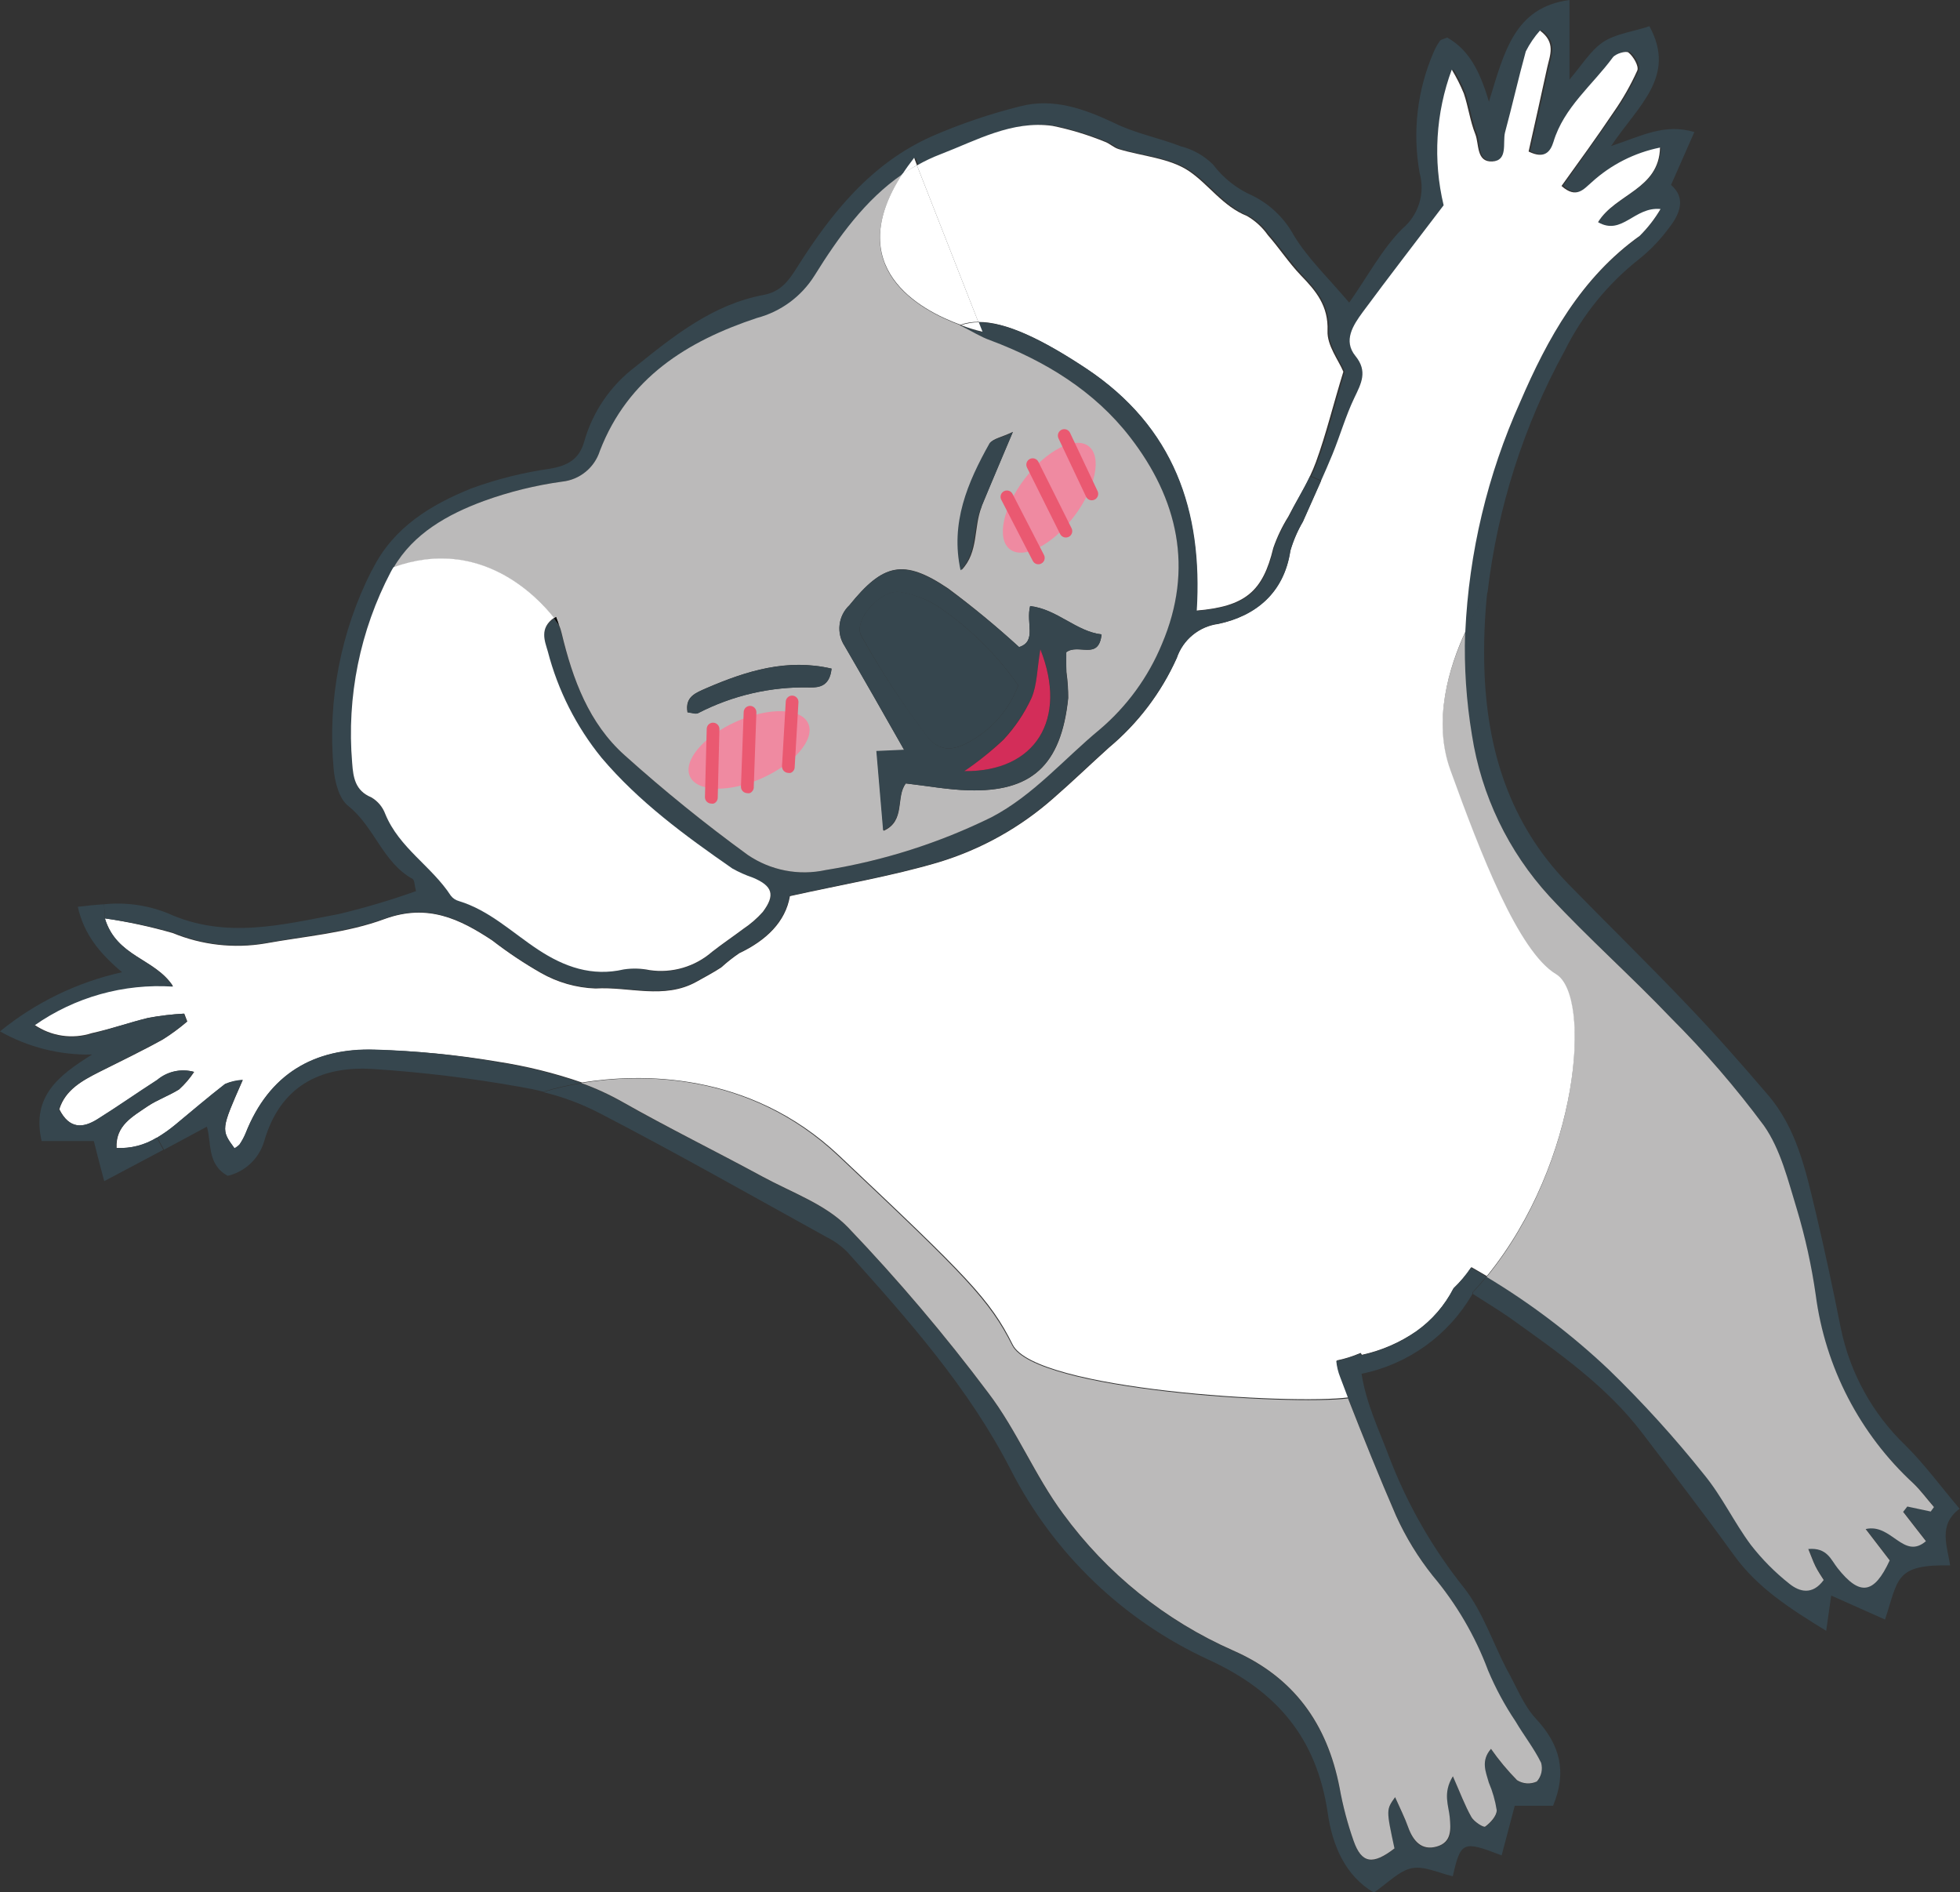 <svg width="115" height="111" viewBox="0 0 115 111" fill="none" xmlns="http://www.w3.org/2000/svg">
<rect x="0" y="0" width="115" height="111" fill="#333333" stroke="none"/>
<g clip-path="url(#clip0)">
<path d="M114.42 91.837C111.169 91.775 111.396 92.627 110.601 95.014L107.443 93.606C107.339 94.365 107.259 94.892 107.149 95.675C105.023 94.371 103.123 93.159 101.736 91.237C99.989 88.818 98.174 86.461 96.372 84.092C94.264 81.318 91.448 79.359 88.65 77.357C87.978 76.88 87.275 76.463 86.42 75.912V75.82C86.701 75.52 86.97 75.208 87.232 74.896C89.802 76.439 92.199 78.256 94.38 80.314C96.383 82.252 98.258 84.318 99.995 86.498C101.034 87.759 101.749 89.29 102.726 90.606C103.385 91.456 104.144 92.223 104.987 92.89C105.598 93.374 106.349 93.582 107.009 92.675C106.838 92.406 106.667 92.149 106.526 91.874C106.386 91.598 106.276 91.261 106.105 90.857C107.192 90.729 107.43 91.469 107.828 91.984C109.147 93.631 109.984 93.514 110.882 91.525L109.471 89.688C110.992 89.333 111.689 91.525 113.008 90.398C112.526 89.786 112.104 89.235 111.67 88.678C111.75 88.573 111.835 88.475 111.915 88.365L113.29 88.659C113.351 88.573 113.412 88.482 113.479 88.396C113.07 87.931 112.709 87.429 112.257 87.012C109.101 84.108 107.068 80.182 106.514 75.924C106.271 74.228 105.901 72.552 105.408 70.91C104.895 69.22 104.461 67.396 103.478 66.012C101.818 63.773 99.994 61.662 98.022 59.694C95.706 57.245 93.171 55.035 90.898 52.567C88.48 49.933 86.896 46.639 86.346 43.102C86.017 41.118 85.882 39.106 85.943 37.096C86.317 36.273 86.759 35.483 87.263 34.733C87.107 36.211 87.05 37.698 87.092 39.184C87.232 43.978 88.576 48.306 91.979 51.82C94.319 54.22 96.72 56.559 99.03 58.99C100.655 60.686 102.201 62.449 103.728 64.231C105.402 66.178 105.94 68.626 106.514 71.033C107.058 73.316 107.547 75.612 108.005 77.914C108.543 80.544 109.869 82.947 111.805 84.802C112.917 85.904 113.858 87.19 114.976 88.512C113.705 89.467 114.249 90.667 114.42 91.837Z" fill="#36464E"/>
<path d="M113.473 88.414C113.406 88.5 113.345 88.592 113.283 88.677L111.909 88.384C111.829 88.494 111.744 88.592 111.664 88.696C112.098 89.253 112.52 89.804 113.002 90.416C111.683 91.543 110.986 89.351 109.465 89.706L110.876 91.543C109.96 93.533 109.123 93.649 107.821 92.002C107.424 91.506 107.211 90.778 106.099 90.876C106.27 91.286 106.374 91.598 106.52 91.892C106.667 92.186 106.832 92.424 107.003 92.694C106.343 93.6 105.579 93.392 104.981 92.908C104.138 92.241 103.379 91.474 102.72 90.624C101.742 89.308 101.028 87.778 99.989 86.516C98.252 84.336 96.376 82.271 94.374 80.333C92.193 78.274 89.796 76.458 87.226 74.914C92.688 68.241 93.397 58.475 91.289 57.202C89.071 55.873 86.86 50.106 85.088 45.227C84.043 42.343 85.002 39.202 85.962 37.12C85.9 39.131 86.035 41.142 86.365 43.127C86.915 46.663 88.499 49.957 90.916 52.592C93.189 55.041 95.725 57.288 98.04 59.718C100.012 61.686 101.836 63.798 103.496 66.037C104.48 67.439 104.913 69.263 105.427 70.935C105.92 72.576 106.289 74.252 106.532 75.949C107.086 80.207 109.12 84.132 112.275 87.037C112.703 87.447 113.063 87.949 113.473 88.414Z" fill="#BBBABA"/>
<path d="M94.527 8.571C96.36 7.959 97.655 7.231 99.415 7.745L98.046 10.849C98.938 11.62 98.578 12.551 97.906 13.396C97.416 14.061 96.843 14.659 96.201 15.178C94.351 16.628 92.848 18.475 91.802 20.584C89.399 24.968 87.864 29.777 87.281 34.745C86.777 35.495 86.336 36.285 85.962 37.108C86.175 32.455 87.265 27.885 89.175 23.639C90.788 19.886 92.761 16.347 96.195 13.873C96.668 13.404 97.079 12.875 97.417 12.3C95.889 12.147 95.175 13.886 93.751 13.071C94.765 11.406 97.331 11.149 97.454 8.669C95.972 8.969 94.598 9.663 93.476 10.678C93.036 11.051 92.59 11.669 91.717 10.886C92.737 9.435 93.769 8.014 94.772 6.557C95.311 5.786 95.778 4.966 96.165 4.108C96.268 3.857 95.938 3.294 95.651 3.061C95.511 2.939 94.882 3.122 94.723 3.349C93.531 4.971 91.876 6.269 91.246 8.296C91.069 8.853 90.733 9.331 89.786 8.865C90.153 7.237 90.519 5.584 90.88 3.924C91.032 3.227 91.405 2.473 90.452 1.769C90.123 2.139 89.844 2.551 89.621 2.994C89.157 4.567 88.796 6.171 88.399 7.757C88.234 8.369 88.656 9.398 87.648 9.447C86.64 9.496 86.89 8.424 86.658 7.843C86.353 7.078 86.249 6.239 85.986 5.461C85.788 4.975 85.551 4.507 85.277 4.059C84.335 6.606 84.169 9.377 84.801 12.018C83.182 14.149 81.593 16.2 80.047 18.294C79.492 19.053 78.826 19.898 79.626 20.859C80.426 21.82 79.968 22.451 79.565 23.308C79.052 24.38 78.728 25.531 78.276 26.633C78.056 27.165 77.83 27.692 77.591 28.218L76.944 27.937C77.072 27.661 77.188 27.392 77.292 27.11C77.903 25.482 78.312 23.78 78.905 21.802C78.636 21.147 77.94 20.265 77.976 19.408C78.031 17.939 77.304 17.069 76.418 16.139C75.728 15.398 75.16 14.547 74.488 13.782C74.166 13.324 73.749 12.942 73.266 12.661C71.849 12.098 71.03 10.825 69.863 10.029C68.696 9.233 67.126 9.159 65.739 8.737C65.44 8.651 65.195 8.394 64.902 8.296C63.914 7.894 62.892 7.584 61.847 7.371C59.471 7.041 57.399 8.222 55.298 9.031C54.815 9.215 54.347 9.436 53.899 9.692L53.734 9.251C53.469 9.59 53.237 9.914 53.037 10.225C50.868 11.718 49.298 13.898 47.893 16.163C47.122 17.391 45.914 18.28 44.514 18.649C40.323 20.014 36.859 22.175 35.203 26.449C35.05 26.933 34.758 27.361 34.366 27.682C33.973 28.003 33.496 28.202 32.992 28.255C31.425 28.469 29.885 28.849 28.397 29.388C26.284 30.202 24.261 31.322 23.088 33.331C22.795 33.435 22.477 33.551 22.196 33.692L21.805 33.502L21.885 33.343C23.107 30.924 25.288 29.608 27.658 28.653C29.142 28.111 30.677 27.726 32.24 27.502C33.297 27.325 33.994 26.957 34.287 25.873C34.785 24.139 35.831 22.614 37.268 21.526C39.547 19.69 41.844 17.853 44.808 17.302C45.81 17.112 46.274 16.476 46.763 15.692C48.785 12.484 51.125 9.569 54.705 7.984C56.377 7.259 58.106 6.673 59.874 6.233C61.804 5.737 63.601 6.38 65.372 7.212C66.594 7.824 67.993 8.082 69.282 8.584C69.995 8.764 70.647 9.132 71.17 9.649C71.777 10.453 72.581 11.086 73.504 11.486C74.525 11.994 75.365 12.804 75.911 13.806C76.748 15.184 77.97 16.341 79.162 17.755C80.28 16.163 81.092 14.608 82.278 13.42C82.745 13.03 83.09 12.513 83.27 11.93C83.45 11.348 83.457 10.726 83.292 10.139C82.865 7.75 83.152 5.287 84.116 3.061C84.213 2.828 84.336 2.606 84.483 2.4C84.544 2.314 84.697 2.296 84.917 2.204C86.139 2.902 86.805 4.071 87.361 5.969C88.253 3.061 88.851 0.429 92.089 0V4.665C92.768 3.876 93.311 2.976 94.051 2.473C94.79 1.971 95.92 1.837 96.775 1.537C98.394 4.488 96.109 6.196 94.527 8.571Z" fill="#36464E"/>
<path d="M93.763 13.035C95.175 13.849 95.889 12.11 97.429 12.263C97.091 12.838 96.68 13.367 96.207 13.837C92.774 16.286 90.8 19.849 89.187 23.602C87.278 27.849 86.187 32.419 85.974 37.072C85.014 39.153 84.055 42.294 85.1 45.178C86.872 50.076 89.084 55.825 91.301 57.153C93.409 58.427 92.7 68.174 87.238 74.865C86.939 74.682 86.627 74.51 86.334 74.339C86.035 74.783 85.689 75.194 85.302 75.563C84.784 76.574 84.029 77.444 83.102 78.098C82.138 78.764 81.052 79.234 79.907 79.482L79.834 79.371C79.384 79.567 78.915 79.715 78.435 79.812C78.465 80.136 78.541 80.453 78.661 80.755L79.125 81.98C75.814 82.421 60.747 81.545 59.422 78.888C58.096 76.231 56.764 74.89 49.237 67.794C43.922 62.786 37.482 62.976 34.147 63.508C32.537 62.951 30.881 62.542 29.198 62.284C26.816 61.88 24.409 61.649 21.995 61.592C18.408 61.469 15.775 63.031 14.413 66.49C14.316 66.724 14.195 66.948 14.052 67.157C13.966 67.245 13.867 67.319 13.759 67.378C12.959 66.282 12.959 66.282 14.242 63.367C13.884 63.385 13.533 63.466 13.203 63.606C12.201 64.384 11.236 65.21 10.258 66.018C9.932 66.282 9.587 66.521 9.226 66.735C8.513 67.179 7.681 67.392 6.843 67.347C6.776 66.031 7.778 65.51 8.676 64.898C9.25 64.512 9.898 64.286 10.509 63.918C10.846 63.612 11.144 63.265 11.395 62.884C11.025 62.782 10.636 62.771 10.261 62.853C9.886 62.935 9.537 63.108 9.244 63.355C8.071 64.108 6.935 64.91 5.749 65.651C4.894 66.19 4.081 66.263 3.483 65.076C3.837 63.937 4.827 63.398 5.841 62.884C7.063 62.272 8.34 61.659 9.562 60.98C10.064 60.665 10.541 60.313 10.991 59.927C10.936 59.773 10.875 59.614 10.814 59.467C10.107 59.503 9.403 59.584 8.706 59.712C7.57 60 6.489 60.367 5.383 60.612C4.822 60.793 4.228 60.843 3.646 60.758C3.063 60.673 2.508 60.456 2.022 60.123C4.394 58.459 7.26 57.656 10.148 57.845C9.079 56.21 6.843 56.143 6.153 53.878C7.5 54.077 8.833 54.365 10.142 54.741C11.85 55.444 13.721 55.657 15.543 55.353C17.901 54.925 20.357 54.741 22.587 53.908C25.098 53.002 26.968 53.908 28.886 55.176C29.788 55.874 30.737 56.508 31.727 57.074C32.707 57.634 33.807 57.95 34.935 57.992C36.908 57.869 38.967 58.659 40.873 57.594C41.362 57.318 41.857 57.061 42.321 56.755C42.653 56.452 43.006 56.174 43.378 55.922C44.954 55.176 46.091 54.086 46.347 52.574C49.402 51.894 52.292 51.41 55.066 50.59C57.563 49.835 59.868 48.549 61.823 46.818C62.928 45.857 63.973 44.847 65.061 43.867C66.768 42.442 68.128 40.646 69.038 38.614C69.217 38.084 69.541 37.615 69.973 37.26C70.405 36.905 70.928 36.678 71.482 36.606C73.675 36.135 75.331 34.77 75.704 32.321C75.877 31.725 76.123 31.153 76.437 30.618C76.785 29.829 77.145 29.039 77.494 28.243C77.732 27.716 77.958 27.19 78.178 26.657C78.63 25.555 78.954 24.404 79.467 23.333C79.87 22.494 80.261 21.784 79.528 20.884C78.795 19.984 79.394 19.078 79.95 18.318C81.496 16.225 83.084 14.174 84.703 12.043C84.071 9.401 84.237 6.631 85.18 4.084C85.453 4.531 85.69 5 85.888 5.486C86.151 6.263 86.255 7.102 86.56 7.867C86.792 8.449 86.609 9.514 87.55 9.472C88.491 9.429 88.161 8.388 88.302 7.782C88.729 6.196 89.09 4.592 89.523 3.018C89.746 2.576 90.025 2.164 90.354 1.794C91.307 2.498 90.935 3.251 90.782 3.949C90.421 5.608 90.055 7.261 89.688 8.89C90.635 9.355 90.971 8.89 91.148 8.32C91.76 6.294 93.433 4.996 94.625 3.374C94.784 3.147 95.413 2.963 95.553 3.086C95.841 3.318 96.165 3.882 96.067 4.133C95.68 4.991 95.213 5.811 94.674 6.582C93.696 8.039 92.664 9.459 91.619 10.91C92.493 11.694 92.939 11.076 93.379 10.702C94.508 9.667 95.898 8.96 97.399 8.657C97.344 11.112 94.778 11.37 93.763 13.035Z" fill="white"/>
<path d="M90.122 100.837C91.533 102.355 91.955 103.941 91.124 105.937H88.876C88.607 106.947 88.362 107.896 88.106 108.851C85.833 107.969 85.705 108.031 85.24 110.075C84.434 109.892 83.585 109.463 82.852 109.598C82.118 109.733 81.416 110.48 80.609 111.031C78.942 110.057 78.166 108.269 77.897 106.322C77.243 101.976 74.94 99.214 70.901 97.365C65.891 95.058 61.801 91.126 59.293 86.204C56.819 81.392 53.281 77.424 49.732 73.469C49.377 73.107 48.964 72.807 48.51 72.582C44.074 70.133 39.663 67.629 35.16 65.296C34.118 64.757 33.014 64.346 31.873 64.071C32.605 63.844 33.352 63.672 34.11 63.557C34.944 63.857 35.751 64.228 36.523 64.665C39.217 66.202 42.022 67.561 44.734 69.043C46.445 69.974 48.449 70.671 49.75 72.018C52.684 75.086 55.432 78.326 57.98 81.722C59.66 83.927 60.723 86.62 62.379 88.825C64.941 92.33 68.38 95.096 72.349 96.845C75.911 98.406 77.848 101.131 78.599 104.902C78.791 105.963 79.067 107.007 79.424 108.024C79.895 109.353 80.548 109.439 81.819 108.459C81.33 106.188 81.33 106.188 81.856 105.453C82.143 106.102 82.424 106.678 82.626 107.222C82.919 108.031 83.353 108.612 84.3 108.349C85.246 108.086 85.137 107.382 85.063 106.641C84.99 105.9 84.605 105.22 85.246 104.229C85.674 105.196 85.949 105.943 86.334 106.622C86.487 106.892 87.043 107.235 87.141 107.18C87.452 106.953 87.825 106.567 87.819 106.218C87.732 105.66 87.576 105.115 87.354 104.596C87.177 103.984 86.859 103.322 87.483 102.618C87.94 103.272 88.451 103.886 89.01 104.455C89.182 104.564 89.378 104.628 89.58 104.642C89.783 104.656 89.986 104.619 90.171 104.535C90.303 104.387 90.395 104.209 90.439 104.016C90.482 103.823 90.477 103.623 90.421 103.433C90 102.588 89.401 101.829 88.918 101.014C88.285 100.073 87.745 99.073 87.305 98.026C86.553 95.995 85.458 94.108 84.067 92.449C83.204 91.358 82.479 90.163 81.911 88.892C80.909 86.626 79.998 84.318 79.094 82.01L78.63 80.786C78.51 80.484 78.434 80.166 78.404 79.843C78.884 79.745 79.353 79.597 79.803 79.402L79.876 79.512C81.021 79.265 82.107 78.795 83.072 78.129C83.998 77.474 84.753 76.604 85.271 75.594C85.658 75.224 86.004 74.814 86.303 74.369C86.609 74.541 86.914 74.712 87.208 74.896C86.945 75.214 86.676 75.508 86.395 75.82V75.912C85.702 77.109 84.764 78.145 83.643 78.953C82.521 79.76 81.242 80.32 79.888 80.596C80.169 82.396 80.933 83.927 81.514 85.494C82.583 88.279 84.077 90.882 85.943 93.208C87 94.586 87.58 96.337 88.387 97.898C88.955 98.896 89.371 100.029 90.122 100.837Z" fill="#36464E"/>
<path d="M90.421 103.414C90.476 103.604 90.482 103.805 90.438 103.998C90.394 104.191 90.302 104.369 90.171 104.516C89.986 104.601 89.783 104.638 89.58 104.624C89.377 104.61 89.181 104.546 89.01 104.437C88.451 103.868 87.94 103.254 87.482 102.6C86.871 103.304 87.177 103.947 87.354 104.578C87.576 105.097 87.732 105.642 87.818 106.2C87.818 106.531 87.452 106.935 87.14 107.161C87.043 107.229 86.487 106.874 86.334 106.604C85.949 105.925 85.674 105.178 85.246 104.21C84.635 105.202 85.002 105.931 85.063 106.623C85.124 107.314 85.185 108.08 84.299 108.331C83.413 108.582 82.919 108.012 82.625 107.204C82.424 106.635 82.143 106.084 81.856 105.435C81.33 106.169 81.33 106.169 81.819 108.441C80.548 109.42 79.894 109.335 79.424 108.006C79.066 106.989 78.79 105.945 78.599 104.884C77.872 101.125 75.911 98.388 72.349 96.827C68.38 95.078 64.94 92.312 62.378 88.806C60.723 86.578 59.66 83.908 57.979 81.704C55.431 78.308 52.683 75.068 49.75 72C48.449 70.653 46.445 69.955 44.734 69.025C42.003 67.543 39.235 66.184 36.523 64.647C35.751 64.21 34.944 63.839 34.109 63.539C37.445 62.988 43.885 62.798 49.2 67.825C56.733 74.927 58.041 76.261 59.391 78.925C60.741 81.588 75.758 82.457 79.094 82.041C79.998 84.349 80.927 86.657 81.91 88.922C82.481 90.183 83.205 91.368 84.067 92.449C85.457 94.1 86.555 95.979 87.311 98.002C87.751 99.048 88.291 100.049 88.924 100.99C89.407 101.81 90.006 102.569 90.421 103.414Z" fill="#BBBABA"/>
<path d="M77.891 19.414C77.854 20.271 78.551 21.153 78.819 21.808C78.208 23.786 77.805 25.482 77.207 27.116C77.103 27.398 76.987 27.667 76.858 27.943C76.473 28.745 75.991 29.516 75.587 30.312C75.226 30.889 74.931 31.506 74.708 32.149C74.097 34.696 73.07 35.584 70.187 35.822C70.553 29.939 68.855 25.035 63.729 21.618C61.132 19.898 59.024 18.882 57.399 18.888L53.801 9.704C54.25 9.448 54.717 9.227 55.2 9.043C57.302 8.235 59.373 7.053 61.749 7.384C62.794 7.596 63.816 7.906 64.804 8.308C65.097 8.406 65.342 8.663 65.641 8.749C67.028 9.171 68.623 9.269 69.765 10.041C70.907 10.812 71.751 12.11 73.168 12.673C73.651 12.954 74.069 13.336 74.39 13.794C75.062 14.559 75.612 15.41 76.321 16.151C77.219 17.076 77.946 17.945 77.891 19.414Z" fill="white"/>
<path d="M76.858 27.943L77.505 28.225C77.157 29.02 76.797 29.81 76.449 30.6C76.135 31.135 75.889 31.707 75.715 32.302C75.343 34.788 73.687 36.135 71.494 36.588C70.94 36.66 70.417 36.887 69.985 37.242C69.553 37.597 69.229 38.066 69.05 38.596C68.132 40.631 66.76 42.428 65.042 43.849C63.955 44.829 62.91 45.839 61.804 46.8C59.849 48.53 57.544 49.817 55.047 50.572C52.273 51.392 49.402 51.876 46.328 52.555C46.072 54.049 44.935 55.157 43.359 55.904C42.992 56.152 42.643 56.427 42.315 56.725C41.85 57.031 41.355 57.288 40.867 57.563C38.96 58.629 36.901 57.839 34.928 57.961C33.801 57.919 32.7 57.604 31.721 57.043C30.731 56.477 29.781 55.843 28.88 55.145C26.967 53.878 25.098 52.99 22.605 53.878C20.375 54.686 17.919 54.894 15.561 55.323C13.739 55.626 11.868 55.414 10.16 54.71C8.844 54.344 7.505 54.066 6.152 53.878L6.109 53.051C7.384 52.921 8.672 53.104 9.861 53.584C13.251 55.12 16.581 54.245 19.899 53.62C21.424 53.254 22.929 52.807 24.407 52.28C24.316 51.912 24.328 51.667 24.218 51.569C22.452 50.602 21.976 48.508 20.436 47.284C19.892 46.867 19.642 45.863 19.575 45.098C19.211 41.087 19.986 37.054 21.811 33.465L22.202 33.655C22.501 33.514 22.813 33.398 23.094 33.294C23.039 33.38 22.99 33.465 22.941 33.557C21.128 37.005 20.339 40.902 20.668 44.786C20.73 45.618 20.84 46.402 21.787 46.794C22.162 47.01 22.451 47.35 22.605 47.755C23.424 49.727 25.324 50.816 26.448 52.519C26.566 52.674 26.731 52.786 26.919 52.837C28.721 53.382 30.059 54.674 31.58 55.69C33.101 56.706 34.733 57.282 36.614 56.847C37.119 56.789 37.63 56.82 38.123 56.939C38.776 57.034 39.441 56.987 40.074 56.801C40.706 56.615 41.291 56.295 41.789 55.861C42.4 55.384 43.011 54.974 43.622 54.514C44.041 54.236 44.423 53.905 44.758 53.529C45.51 52.531 45.369 51.998 44.184 51.514C43.762 51.381 43.353 51.209 42.962 51C40.207 49.065 37.464 47.094 35.289 44.504C33.803 42.676 32.727 40.548 32.136 38.265C31.965 37.653 31.623 36.888 32.503 36.294C32.686 36.533 32.784 36.68 32.784 36.68C32.851 36.84 32.904 37.006 32.943 37.176C33.602 39.851 34.543 42.435 36.657 44.314C38.959 46.383 41.365 48.333 43.866 50.155C44.528 50.606 45.275 50.917 46.06 51.069C46.846 51.222 47.654 51.213 48.436 51.043C51.816 50.5 55.096 49.456 58.169 47.945C60.613 46.653 62.409 44.541 64.504 42.808C66.111 41.449 67.368 39.723 68.17 37.776C70.052 33.355 69.099 29.259 66.294 25.641C64.211 22.947 61.321 21.172 58.108 19.978C57.564 19.776 57.063 19.463 56.312 19.09H56.348C56.761 19.247 57.183 19.376 57.613 19.476L57.43 18.906C59.055 18.906 61.163 19.916 63.759 21.637C68.885 25.053 70.583 29.957 70.217 35.841C73.101 35.608 74.139 34.721 74.738 32.167C74.961 31.524 75.256 30.908 75.618 30.331C75.99 29.517 76.473 28.776 76.858 27.943Z" fill="#36464E"/>
<path d="M66.301 25.641C69.105 29.259 70.058 33.355 68.177 37.776C67.375 39.723 66.117 41.449 64.511 42.808C62.415 44.541 60.637 46.653 58.175 47.945C55.102 49.456 51.822 50.5 48.443 51.043C47.661 51.213 46.852 51.222 46.067 51.069C45.281 50.916 44.535 50.606 43.873 50.155C41.37 48.333 38.961 46.383 36.657 44.314C34.55 42.435 33.603 39.851 32.955 37.151C32.916 36.982 32.863 36.816 32.796 36.655C32.747 36.514 32.692 36.374 32.631 36.196L32.515 36.27C31.556 35.045 28.196 31.457 23.094 33.3C24.261 31.292 26.271 30.172 28.397 29.388C29.885 28.849 31.425 28.47 32.992 28.255C33.495 28.201 33.971 28.001 34.362 27.68C34.754 27.36 35.044 26.932 35.197 26.449C36.853 22.163 40.317 20.014 44.41 18.655C45.81 18.286 47.018 17.398 47.789 16.169C49.194 13.91 50.764 11.725 52.933 10.231C49.371 15.741 53.966 18.19 56.349 19.078H56.312C57.063 19.451 57.534 19.763 58.108 19.965C61.328 21.172 64.218 22.947 66.301 25.641ZM62.562 38.265C63.271 37.727 64.468 38.774 64.633 37.218C63.142 37.047 62.036 35.743 60.442 35.559C60.185 36.557 60.845 37.629 59.794 37.965C58.466 36.745 57.075 35.594 55.628 34.519C53.007 32.755 51.815 33.061 49.836 35.51C49.513 35.814 49.309 36.223 49.26 36.664C49.21 37.105 49.319 37.549 49.567 37.916C50.715 39.876 51.834 41.847 53.074 44.039L51.449 44.082C51.583 45.667 51.711 47.174 51.846 48.741C53.153 48.165 52.542 46.733 53.153 45.961C54.418 46.108 55.597 46.329 56.819 46.365C60.485 46.476 62.263 44.951 62.678 40.953C62.679 40.447 62.645 39.942 62.574 39.441C62.55 39.012 62.562 38.572 62.562 38.265ZM57.601 29.694C58.133 28.384 58.688 27.08 59.434 25.335C58.749 25.665 58.267 25.727 58.12 25.984C56.831 28.28 55.829 30.661 56.422 33.435C57.43 32.388 57.112 30.937 57.601 29.718V29.694ZM47.514 40.329C48.076 40.329 48.681 40.255 48.791 39.227C46.188 38.614 43.812 39.355 41.459 40.365C40.849 40.641 40.17 40.849 40.335 41.792C40.604 41.792 40.824 41.908 40.946 41.841C42.975 40.793 45.233 40.273 47.514 40.329Z" fill="#BBBABA"/>
<path d="M64.633 37.218C64.468 38.773 63.27 37.727 62.562 38.265C62.562 38.59 62.562 39.012 62.562 39.441C62.632 39.942 62.667 40.447 62.666 40.953C62.25 44.951 60.466 46.463 56.807 46.365C55.615 46.328 54.43 46.108 53.141 45.961C52.53 46.733 53.141 48.165 51.815 48.716C51.681 47.149 51.552 45.655 51.418 44.057L53.043 43.984C51.821 41.822 50.685 39.851 49.536 37.861C49.307 37.495 49.211 37.061 49.266 36.632C49.321 36.203 49.522 35.807 49.836 35.51C51.815 33.061 53.006 32.779 55.627 34.543C57.074 35.609 58.465 36.749 59.794 37.959C60.845 37.622 60.185 36.551 60.442 35.553C62.036 35.743 63.142 37.047 64.633 37.218ZM56.581 45.239C60.759 45.288 62.69 42.178 61.041 38.094C60.845 39.251 60.857 40.169 60.521 40.935C60.105 41.834 59.549 42.661 58.872 43.384C58.158 44.061 57.392 44.682 56.581 45.239ZM57.075 43.402C58.302 42.675 59.244 41.549 59.745 40.212C58.451 38.354 56.818 36.759 54.931 35.51C54.283 35.121 53.568 34.86 52.823 34.739C51.705 34.537 50.013 36.404 50.544 37.322C51.683 39.355 52.963 41.305 54.375 43.157C55.114 44.149 55.982 44.082 57.075 43.402Z" fill="#36464E"/>
<path d="M61.041 38.094C62.672 42.196 60.76 45.288 56.581 45.239C57.391 44.688 58.157 44.074 58.872 43.402C59.549 42.679 60.106 41.853 60.521 40.953C60.857 40.169 60.845 39.251 61.041 38.094Z" fill="#D32D59"/>
<path d="M59.745 40.212C59.244 41.549 58.302 42.675 57.075 43.402C55.981 44.076 55.114 44.149 54.356 43.157C52.95 41.3 51.676 39.346 50.544 37.31C50.013 36.392 51.705 34.525 52.823 34.727C53.569 34.851 54.284 35.117 54.931 35.51C56.817 36.759 58.451 38.354 59.745 40.212Z" fill="#36464E"/>
<path d="M59.415 25.359C58.688 27.104 58.132 28.42 57.582 29.718C57.033 31.016 57.381 32.388 56.361 33.459C55.75 30.686 56.77 28.304 58.059 26.008C58.248 25.751 58.731 25.714 59.415 25.359Z" fill="#36464E"/>
<path d="M57.429 18.906L57.649 19.463C57.22 19.363 56.797 19.235 56.385 19.078C56.72 18.96 57.074 18.902 57.429 18.906Z" fill="white"/>
<path d="M53.801 9.698L57.399 18.882C57.044 18.877 56.69 18.936 56.355 19.053C53.972 18.184 49.377 15.698 52.939 10.206C53.216 10.02 53.504 9.85 53.801 9.698Z" fill="white"/>
<path d="M53.636 9.257L53.801 9.698C53.503 9.858 53.216 10.036 52.94 10.23C53.143 9.916 53.375 9.592 53.636 9.257Z" fill="white"/>
<path d="M48.791 39.227C48.681 40.255 48.076 40.353 47.514 40.329C45.239 40.276 42.987 40.796 40.964 41.841C40.83 41.908 40.61 41.841 40.353 41.792C40.188 40.849 40.861 40.641 41.478 40.365C43.811 39.355 46.188 38.627 48.791 39.227Z" fill="#36464E"/>
<path d="M44.178 51.49C45.333 51.974 45.504 52.506 44.752 53.504C44.417 53.88 44.035 54.211 43.616 54.49C43.005 54.949 42.394 55.359 41.783 55.837C41.286 56.27 40.7 56.591 40.068 56.777C39.435 56.963 38.77 57.01 38.117 56.914C37.621 56.812 37.11 56.797 36.608 56.871C34.727 57.306 33.108 56.724 31.574 55.714C30.041 54.704 28.715 53.406 26.919 52.861C26.731 52.81 26.566 52.698 26.448 52.543C25.324 50.816 23.424 49.751 22.605 47.755C22.453 47.342 22.162 46.995 21.781 46.776C20.834 46.384 20.724 45.6 20.663 44.767C20.333 40.884 21.122 36.987 22.935 33.539C22.984 33.447 23.033 33.361 23.088 33.276C28.189 31.439 31.55 35.026 32.509 36.245C31.629 36.857 31.971 37.622 32.142 38.216C32.734 40.499 33.809 42.627 35.295 44.455C37.488 47.045 40.183 49.016 42.968 50.951C43.354 51.168 43.759 51.348 44.178 51.49Z" fill="white"/>
<path d="M29.167 62.308C30.85 62.566 32.507 62.976 34.116 63.533C33.359 63.648 32.611 63.82 31.88 64.047C31.422 63.931 30.957 63.839 30.493 63.759C27.629 63.248 24.739 62.899 21.836 62.712C18.781 62.535 16.416 63.729 15.488 66.998C15.336 67.485 15.06 67.924 14.687 68.272C14.314 68.62 13.857 68.865 13.362 68.982C12.14 68.32 12.415 67.035 12.14 66.098L9.623 67.451L9.226 66.735C9.587 66.515 9.932 66.27 10.258 66C11.236 65.192 12.201 64.365 13.203 63.588C13.533 63.448 13.884 63.367 14.242 63.349C12.959 66.263 12.959 66.263 13.759 67.359C13.867 67.301 13.966 67.227 14.052 67.139C14.195 66.929 14.316 66.706 14.413 66.472C15.775 63.025 18.408 61.463 21.994 61.574C24.4 61.647 26.797 61.892 29.167 62.308Z" fill="#36464E"/>
<path d="M32.625 36.196C32.686 36.373 32.741 36.514 32.79 36.655C32.79 36.655 32.692 36.508 32.509 36.269L32.625 36.196Z" fill="black"/>
<path d="M10.783 59.467C10.844 59.614 10.905 59.773 10.96 59.926C10.511 60.313 10.033 60.665 9.531 60.98C8.309 61.647 7.05 62.253 5.81 62.884C4.796 63.398 3.806 63.937 3.452 65.076C4.063 66.257 4.863 66.19 5.719 65.651C6.904 64.91 8.04 64.108 9.213 63.355C9.507 63.108 9.856 62.935 10.23 62.853C10.605 62.771 10.994 62.782 11.364 62.884C11.113 63.265 10.816 63.612 10.478 63.918C9.897 64.292 9.219 64.531 8.645 64.898C7.777 65.51 6.775 66.012 6.812 67.347C7.65 67.392 8.482 67.179 9.195 66.735L9.58 67.457L6.116 69.294C5.871 68.376 5.7 67.733 5.505 66.943H2.444C1.833 64.316 3.452 63.086 5.401 61.867C3.511 61.908 1.646 61.439 0 60.508C2.085 58.809 4.537 57.621 7.16 57.037C5.816 55.898 4.93 54.808 4.564 53.198C5.083 53.137 5.602 53.082 6.103 53.051L6.152 53.878C6.843 56.155 9.079 56.222 10.148 57.882C7.26 57.692 4.393 58.496 2.022 60.159C2.508 60.492 3.063 60.71 3.646 60.795C4.228 60.88 4.822 60.83 5.383 60.649C6.488 60.38 7.57 59.982 8.676 59.724C9.372 59.593 10.076 59.507 10.783 59.467Z" fill="#36464E"/>
<path d="M63.01 30.309C64.285 28.638 64.671 26.788 63.872 26.176C63.073 25.564 61.392 26.422 60.118 28.093C58.843 29.764 58.457 31.614 59.256 32.226C60.055 32.838 61.736 31.98 63.01 30.309Z" fill="#EF8AA1"/>
<path d="M62.824 31.402C62.793 31.441 62.753 31.472 62.708 31.494C62.619 31.539 62.516 31.547 62.421 31.516C62.326 31.485 62.247 31.418 62.201 31.329L60.258 27.429C60.236 27.385 60.223 27.337 60.219 27.288C60.216 27.239 60.222 27.19 60.237 27.143C60.252 27.097 60.277 27.054 60.309 27.016C60.34 26.979 60.38 26.949 60.423 26.927C60.467 26.904 60.515 26.891 60.563 26.887C60.612 26.884 60.661 26.89 60.708 26.905C60.754 26.921 60.797 26.945 60.834 26.977C60.872 27.009 60.902 27.048 60.924 27.092L62.873 30.992C62.905 31.058 62.918 31.131 62.909 31.204C62.901 31.277 62.871 31.346 62.824 31.402Z" fill="#EA5971"/>
<path d="M61.23 32.945C61.196 32.995 61.15 33.035 61.096 33.061C61.052 33.084 61.005 33.099 60.956 33.103C60.907 33.108 60.858 33.103 60.812 33.088C60.765 33.073 60.722 33.049 60.684 33.017C60.647 32.985 60.617 32.946 60.595 32.902L58.762 29.345C58.735 29.301 58.717 29.252 58.71 29.201C58.703 29.151 58.706 29.099 58.719 29.049C58.733 29 58.757 28.953 58.789 28.913C58.822 28.874 58.862 28.841 58.907 28.817C58.953 28.793 59.003 28.779 59.054 28.776C59.105 28.773 59.156 28.78 59.205 28.797C59.253 28.814 59.297 28.842 59.334 28.877C59.372 28.912 59.401 28.955 59.422 29.002L61.254 32.559C61.286 32.62 61.3 32.688 61.296 32.755C61.291 32.824 61.269 32.889 61.23 32.945Z" fill="#EA5971"/>
<path d="M64.346 29.216C64.313 29.26 64.268 29.294 64.217 29.314C64.173 29.336 64.125 29.348 64.076 29.351C64.028 29.354 63.979 29.347 63.932 29.33C63.886 29.314 63.844 29.288 63.808 29.255C63.772 29.221 63.743 29.181 63.722 29.137L62.103 25.714C62.062 25.623 62.058 25.519 62.092 25.425C62.126 25.331 62.196 25.255 62.287 25.212C62.376 25.17 62.478 25.165 62.571 25.199C62.663 25.232 62.739 25.301 62.782 25.39L64.401 28.818C64.43 28.883 64.441 28.955 64.431 29.025C64.421 29.096 64.392 29.162 64.346 29.216Z" fill="#EA5971"/>
<path d="M44.689 45.663C46.607 44.809 47.831 43.371 47.423 42.45C47.015 41.529 45.129 41.475 43.211 42.328C41.293 43.182 40.069 44.621 40.477 45.542C40.886 46.462 42.771 46.517 44.689 45.663Z" fill="#EF8AA1"/>
<path d="M43.989 46.531C43.938 46.543 43.886 46.543 43.836 46.531C43.787 46.529 43.739 46.518 43.694 46.498C43.649 46.477 43.609 46.449 43.576 46.413C43.542 46.377 43.516 46.335 43.499 46.289C43.482 46.243 43.474 46.194 43.475 46.145L43.634 41.786C43.634 41.737 43.644 41.688 43.663 41.643C43.681 41.598 43.709 41.556 43.743 41.522C43.778 41.487 43.819 41.46 43.864 41.441C43.909 41.422 43.958 41.412 44.007 41.412C44.056 41.412 44.104 41.422 44.15 41.441C44.195 41.46 44.236 41.487 44.27 41.522C44.305 41.556 44.332 41.598 44.351 41.643C44.37 41.688 44.38 41.737 44.38 41.786L44.227 46.139C44.235 46.221 44.216 46.304 44.173 46.375C44.13 46.446 44.066 46.5 43.989 46.531Z" fill="#EA5971"/>
<path d="M41.875 47.143C41.827 47.154 41.777 47.154 41.728 47.143C41.679 47.142 41.631 47.132 41.586 47.112C41.541 47.093 41.501 47.064 41.467 47.029C41.433 46.994 41.406 46.952 41.388 46.907C41.37 46.861 41.361 46.812 41.362 46.763L41.466 42.759C41.467 42.71 41.477 42.662 41.496 42.618C41.516 42.573 41.544 42.533 41.58 42.499C41.615 42.465 41.656 42.439 41.702 42.422C41.747 42.404 41.796 42.396 41.844 42.398C41.894 42.399 41.942 42.409 41.987 42.429C42.032 42.448 42.072 42.476 42.106 42.512C42.14 42.547 42.167 42.589 42.185 42.634C42.203 42.68 42.212 42.728 42.211 42.778L42.113 46.782C42.115 46.859 42.093 46.935 42.051 47C42.008 47.064 41.947 47.114 41.875 47.143Z" fill="#EA5971"/>
<path d="M46.39 45.343C46.339 45.352 46.288 45.352 46.237 45.343C46.138 45.337 46.045 45.291 45.978 45.217C45.912 45.142 45.878 45.045 45.883 44.945L46.103 41.161C46.108 41.062 46.153 40.969 46.227 40.903C46.301 40.837 46.398 40.803 46.497 40.809C46.596 40.815 46.688 40.86 46.754 40.934C46.82 41.008 46.854 41.105 46.848 41.204L46.628 44.988C46.63 45.064 46.607 45.139 46.565 45.203C46.522 45.266 46.461 45.315 46.39 45.343Z" fill="#EA5971"/>
</g>
<defs>
<clipPath id="clip0">
<rect width="115" height="111" fill="white"/>
</clipPath>
</defs>
</svg>
